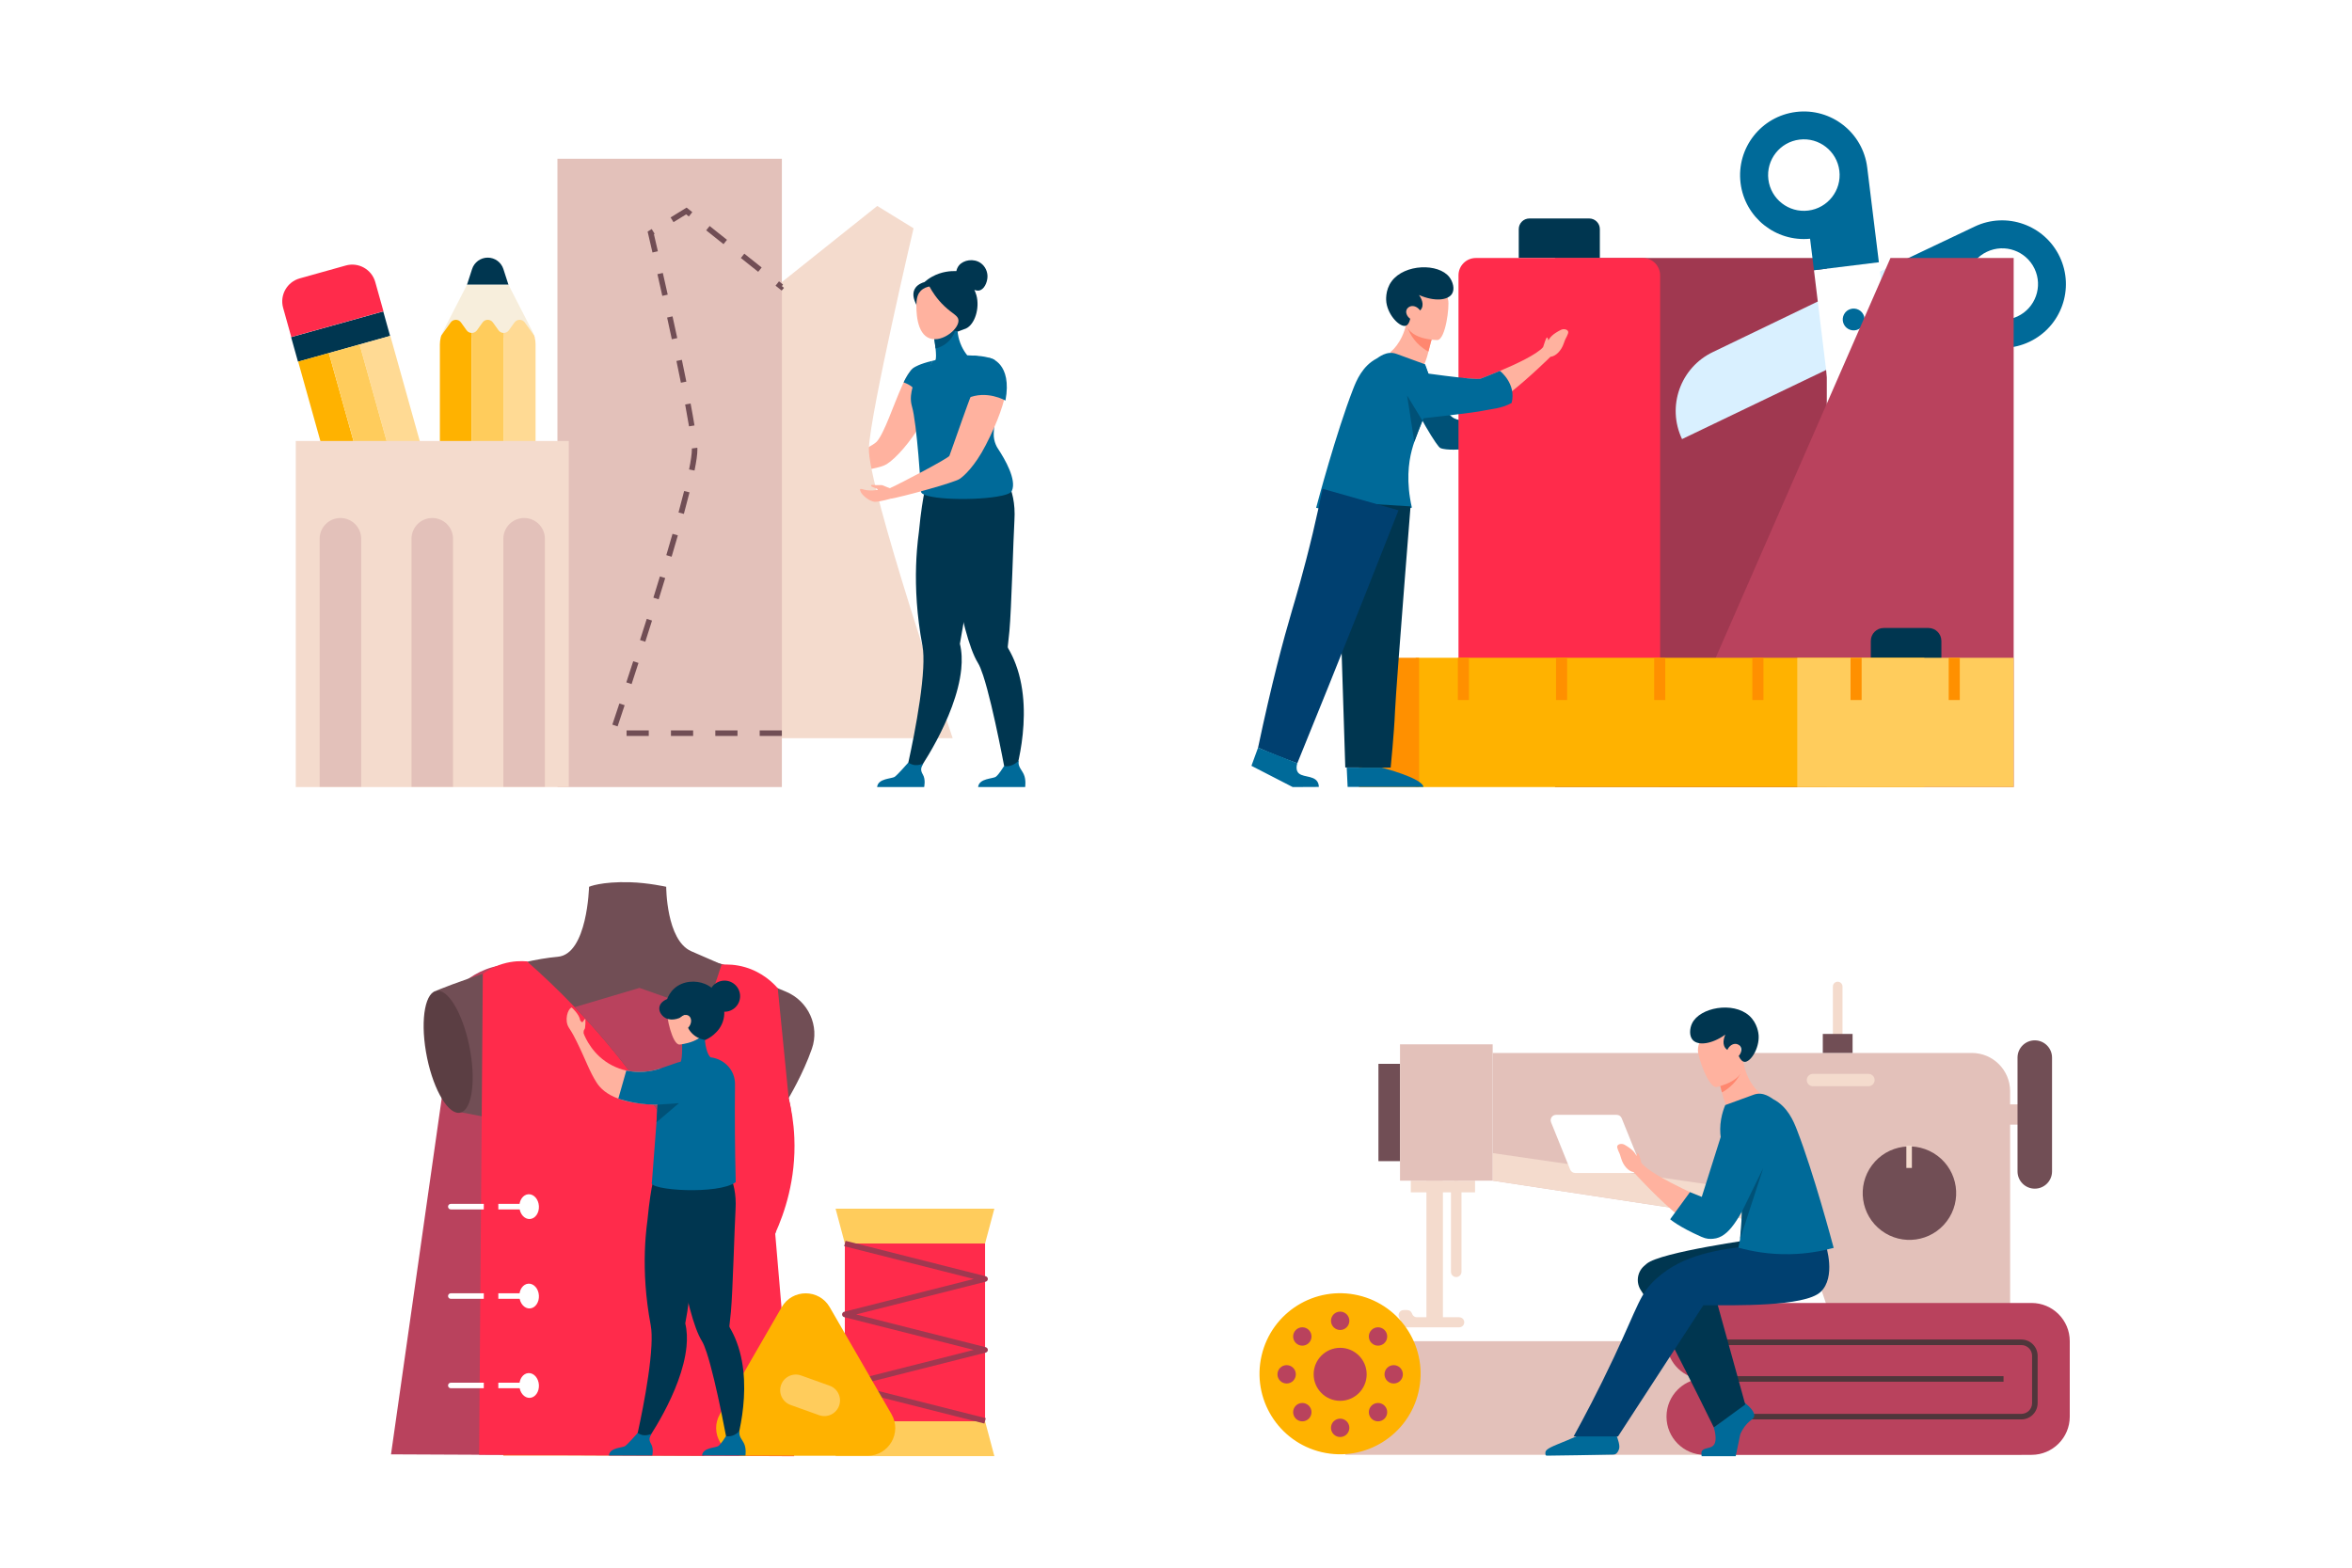 <?xml version="1.0" encoding="utf-8"?>
<!-- Generator: Adobe Illustrator 27.5.0, SVG Export Plug-In . SVG Version: 6.00 Build 0)  -->
<svg version="1.1" xmlns="http://www.w3.org/2000/svg" xmlns:xlink="http://www.w3.org/1999/xlink" x="0px" y="0px"
	 viewBox="0 0 750 500" style="enable-background:new 0 0 750 500;" xml:space="preserve">
<g id="BACKGROUND">
	<rect style="fill:#FFFFFF;" width="750" height="500"/>
</g>
<g id="OBJECTS">
	<g>
		<g>
			<path style="fill:#FFB29F;" d="M255.352,149.247c0,0,3.065-1.936,4.967-1.596c0.395-0.143,1.236-0.477,1.022-0.669
				c-0.277-0.249-1.009-0.98-0.936-1.2c0.073-0.221,0.809,0.368,1.875,0.551c1.066,0.184,1.36,0.404,1.617,0.809
				c0.257,0.404,1.185,0.578,1.185,0.578l-0.001,0c0.544-0.062,1-0.127,1.29-0.171c0.901-0.377,2.118-0.894,3.459-1.487
				c3.85-1.723,8.691-4.032,9.749-5.207c2.45-2.733,5.381-11.893,8.141-17.939c0.141-0.327,0.284-0.643,0.426-0.954
				c0.104-0.227,0.21-0.451,0.314-0.671c0.022-0.044,0.044-0.112,0.088-0.158c0.136-0.248,0.247-0.474,0.359-0.677
				c0-0.021,0.023-0.044,0.046-0.068c0.516-0.993,1.549-2.325,1.549-2.325c0.608-0.655,1.193-0.928,1.735-0.702
				c0,0,0.724,0.367,1.588,1.22c0.183,0.178,0.37,0.377,0.559,0.6c0.134,0.112,0.225,0.247,0.316,0.383
				c0.655,0.831,1.289,1.935,1.675,3.332c0.295,1.058,0.457,2.275,0.392,3.695c-0.086,2.322-1.228,5.232-2.866,8.167
				c-0.068,0.136-0.135,0.271-0.224,0.406c-3.144,5.53-7.978,11.064-10.925,12.874c-1.936,1.198-6.803,1.932-10.905,2.347
				c-1.735,0.19-3.341,0.316-4.536,0.401c-0.092,0.014-0.2,0.029-0.327,0.046c-1.031,0.19-3.154,0.605-5.175,1.257
				c-2.827,0.932-4.448-0.973-5.646-1.562C254.964,149.956,255.352,149.247,255.352,149.247z"/>
		</g>
		<g>
			<g>
				<path style="fill:#F4DBCD;" d="M248.704,235.442h55.084c0,0-27.311-80.718-26.72-92.584
					c0.591-11.883,14.246-70.049,14.246-70.049l-11.579-7.123l-30.856,24.627l-0.176-0.208"/>
			</g>
			<g>
				<rect x="177.754" y="50.634" style="fill:#E3C1BA;" width="71.566" height="200.391"/>
			</g>
			<g>
				<path style="fill:#714E55;" d="M249.32,234.722h-7.074v-1.769h7.074V234.722z M235.172,234.722h-7.074v-1.769h7.074V234.722z
					 M221.024,234.722h-7.074v-1.769h7.074V234.722z M206.876,234.722h-7.074v-1.769h7.074V234.722z M196.94,231.67l-1.679-0.56
					c0.532-1.591,1.302-3.896,2.245-6.742l1.679,0.556C198.242,227.774,197.472,230.08,196.94,231.67z M201.403,218.182
					l-1.682-0.549c0.691-2.11,1.427-4.369,2.195-6.742l1.682,0.546C202.829,213.809,202.094,216.072,201.403,218.182z
					 M205.772,204.682l-1.686-0.539c0.705-2.2,1.423-4.461,2.147-6.756l1.686,0.532
					C207.195,200.217,206.477,202.478,205.772,204.682z M210.038,191.147l-1.689-0.525c0.699-2.256,1.395-4.521,2.081-6.775
					l1.692,0.515C211.437,186.618,210.738,188.888,210.038,191.147z M214.166,177.563l-1.696-0.501
					c0.686-2.313,1.349-4.589,1.984-6.801l1.699,0.487C215.518,172.967,214.852,175.247,214.166,177.563z M218.069,163.909
					l-1.706-0.466c0.658-2.416,1.261-4.71,1.793-6.841l1.717,0.428C219.337,159.172,218.731,161.479,218.069,163.909z
					 M221.468,150.075l-1.734-0.352c0.584-2.877,0.881-5.003,0.881-6.321l-0.009-0.361l1.758-0.237
					c0.016,0.299,0.019,0.444,0.019,0.597C222.383,144.858,222.084,147.041,221.468,150.075z M219.712,135.977
					c-0.339-2.076-0.756-4.425-1.235-6.962l1.737-0.328c0.482,2.554,0.903,4.917,1.242,7.007L219.712,135.977z M217.124,122.067
					c-0.452-2.252-0.929-4.58-1.423-6.938l1.73-0.363c0.494,2.364,0.974,4.696,1.427,6.951L217.124,122.067z M214.23,108.202
					c-0.499-2.331-1.005-4.653-1.504-6.922l1.727-0.38c0.499,2.273,1.005,4.598,1.508,6.929L214.23,108.202z M211.194,94.362
					c-0.547-2.451-1.071-4.775-1.556-6.915l1.724-0.39c0.485,2.14,1.012,4.468,1.56,6.919L211.194,94.362z M249.267,92.678
					l-1.964-1.568l1.102-1.382l1.293,1.033l-0.383,0.482l0.68,0.577L249.267,92.678z M241.773,86.697l-5.528-4.413l1.102-1.382
					l5.528,4.413L241.773,86.697z M208.056,80.532c-0.865-3.758-1.402-6.05-1.402-6.052l-0.147-0.62l1.307-0.805l0.926,1.506
					l-0.219,0.137c0.214,0.92,0.658,2.826,1.259,5.437L208.056,80.532z M230.716,77.872l-5.53-4.413l1.102-1.382l5.53,4.413
					L230.716,77.872z M214.765,70.855l-0.926-1.506l5.1-3.138l1.82,1.454l-1.102,1.382l-0.85-0.677L214.765,70.855z"/>
			</g>
		</g>
		<g>
			<g>
				<g>
					<path style="fill:#FFFFFF;" d="M133.148,219.329l2.914,4.394c1.257,1.895,3.592,2.764,5.781,2.151
						c2.19-0.612,3.735-2.567,3.826-4.839l0.212-5.268L133.148,219.329z"/>
					<path style="fill:#FF5A19;" d="M140.422,226.954c-2.017,0-3.939-0.998-5.097-2.743l-3.587-5.406l15.076-4.217l-0.261,6.483
						c-0.105,2.663-1.903,4.936-4.471,5.654C141.531,226.88,140.973,226.954,140.422,226.954z M134.557,219.852l2.243,3.382
						c1.048,1.582,2.981,2.299,4.805,1.789c1.827-0.511,3.105-2.128,3.18-4.022l0.164-4.053L134.557,219.852z"/>
				</g>
				<g>
					
						<rect x="93.407" y="103.236" transform="matrix(0.963 -0.269 0.269 0.963 -24.89 33.239)" style="fill:#003650;" width="30.508" height="8.135"/>
				</g>
				<g>
					<path style="fill:#FFFFFF;" d="M149.414,197.291c0.006,0.217,0.005,0.435-0.006,0.65c-0.018,0.46-0.073,0.92-0.167,1.374
						c0,0.01-0.002,0.017-0.004,0.026l-3.356,16.425l-12.734,3.562l-11.391-12.3c-0.007-0.006-0.011-0.012-0.017-0.02
						c-0.315-0.339-0.601-0.703-0.857-1.089c-0.121-0.178-0.233-0.362-0.34-0.551L149.414,197.291z"/>
					<path style="fill:#FF5A19;" d="M132.866,220.324l-11.827-12.77c-0.326-0.357-0.629-0.744-0.895-1.148
						c-0.128-0.188-0.254-0.392-0.373-0.604l-0.554-0.981l31.044-8.684l0.036,1.128c0.007,0.238,0.005,0.48-0.007,0.72
						c-0.017,0.472-0.072,0.952-0.166,1.421l-0.021,0.109l-3.465,16.958L132.866,220.324z M122.455,206.483l10.974,11.848
						l11.694-3.271l3.247-15.896c0.048-0.237,0.086-0.466,0.112-0.694l-26.533,7.423c0.14,0.178,0.285,0.349,0.437,0.515
						L122.455,206.483z"/>
				</g>
				<g>
					<path style="fill:#FF2B4B;" d="M122.272,99.275l-29.385,8.22l-2.603-9.305c-1.135-4.057,1.234-8.266,5.291-9.401l14.692-4.11
						c4.057-1.135,8.266,1.234,9.401,5.291L122.272,99.275z"/>
				</g>
				<g>
					<path style="fill:#FFB200;" d="M104.874,112.592l25.208,90.107l0.393,1.411c-0.601,0.168-1.127,0.61-1.365,1.265l-1.04,2.872
						c-0.473,1.312-2.099,1.767-3.188,0.892l-3.999-3.22c-0.121-0.178-0.233-0.362-0.34-0.551c-0.359-0.631-0.643-1.31-0.84-2.015
						L95.079,115.33L104.874,112.592z"/>
				</g>
				<g>
					<path style="fill:#FFDA94;" d="M124.463,107.111l24.623,88.022c0.197,0.705,0.307,1.432,0.327,2.158
						c0.006,0.217,0.005,0.435-0.006,0.65l-1.747,4.826c-0.477,1.313-2.102,1.767-3.188,0.892l-2.379-1.915
						c-0.543-0.437-1.222-0.541-1.823-0.373l-0.393-1.411l-25.208-90.107L124.463,107.111z"/>
				</g>
				<g>
					<path style="fill:#FFCC5C;" d="M104.874,112.591l25.601,91.519c0.602-0.168,1.28-0.063,1.824,0.374l2.379,1.915
						c1.087,0.875,2.713,0.421,3.188-0.892l1.04-2.871c0.238-0.656,0.763-1.098,1.365-1.266l-25.601-91.519L104.874,112.591z"/>
				</g>
			</g>
			<g>
				<g>
					<path style="fill:#003650;" d="M162.137,90.815l-1.623-5.016c-0.7-2.163-2.714-3.629-4.988-3.629
						c-2.274,0-4.288,1.466-4.988,3.629l-1.623,5.016H162.137z"/>
				</g>
				<g>
					<path style="fill:#FFFFFF;" d="M170.794,209.363h-30.508v-8.135h30.508V209.363z"/>
					<path style="fill:#FF5A19;" d="M171.678,210.246h-32.277v-9.903h32.277V210.246z M141.17,208.478h28.74v-6.366h-28.74V208.478z
						"/>
				</g>
				<g>
					<path style="fill:#F7EEDC;" d="M140.536,107.656c0.052-0.211,0.113-0.42,0.181-0.624c0.141-0.439,0.318-0.866,0.531-1.278
						c0.003-0.01,0.006-0.016,0.011-0.024l7.657-14.914h13.223l7.657,14.914c0.005,0.008,0.008,0.014,0.011,0.024
						c0.212,0.412,0.39,0.839,0.532,1.28c0.068,0.204,0.127,0.412,0.179,0.622H140.536z"/>
				</g>
				<g>
					<path style="fill:#FFFFFF;" d="M140.27,209.36h30.513v9.662c0,4.213-3.415,7.628-7.628,7.628h-15.256
						c-4.213,0-7.628-3.415-7.628-7.628V209.36z"/>
					<path style="fill:#FF5A19;" d="M163.154,227.534h-15.255c-4.694,0-8.513-3.819-8.513-8.513v-10.545h32.281v10.545
						C171.666,223.715,167.848,227.534,163.154,227.534z M141.154,210.244v8.777c0,3.718,3.026,6.744,6.744,6.744h15.255
						c3.718,0,6.744-3.026,6.744-6.744v-8.777H141.154z"/>
				</g>
				<g>
					<path style="fill:#FFDA94;" d="M160.612,201.222l-0.002-93.566l0.002-1.465c0.624,0,1.25-0.284,1.655-0.851l1.775-2.485
						c0.809-1.136,2.498-1.136,3.31,0l2.984,4.178c0.068,0.204,0.127,0.412,0.179,0.622c0.176,0.705,0.266,1.435,0.266,2.167
						l0,91.401L160.612,201.222z"/>
				</g>
				<g>
					<path style="fill:#FFB200;" d="M140.27,201.224v-91.401c0-0.732,0.09-1.462,0.266-2.167c0.052-0.211,0.113-0.42,0.181-0.624
						l2.982-4.177c0.813-1.136,2.501-1.136,3.31,0l1.775,2.485c0.406,0.567,1.031,0.851,1.655,0.851l-0.002,1.465l0.002,93.566
						L140.27,201.224z"/>
				</g>
				<g>
					<path style="fill:#FFCC5C;" d="M160.612,201.223v-95.032c-0.625,0-1.25-0.284-1.655-0.852l-1.775-2.485
						c-0.811-1.136-2.499-1.136-3.311,0l-1.775,2.485c-0.406,0.568-1.03,0.852-1.655,0.852v95.032H160.612z"/>
				</g>
			</g>
			<g>
				<g>
					<rect x="94.317" y="140.644" style="fill:#F4DBCD;" width="87.051" height="110.381"/>
				</g>
				<g>
					<g>
						<path style="fill:#E3C1BA;" d="M115.176,250.947h-13.248v-79.11c0-3.658,2.966-6.624,6.624-6.624l0,0
							c3.658,0,6.624,2.966,6.624,6.624V250.947z"/>
					</g>
					<g>
						<path style="fill:#E3C1BA;" d="M144.466,250.947h-13.248v-79.11c0-3.658,2.966-6.624,6.624-6.624l0,0
							c3.658,0,6.624,2.966,6.624,6.624V250.947z"/>
					</g>
					<g>
						<path style="fill:#E3C1BA;" d="M173.757,250.947h-13.248v-79.11c0-3.658,2.966-6.624,6.624-6.624l0,0
							c3.658,0,6.624,2.966,6.624,6.624V250.947z"/>
					</g>
				</g>
			</g>
		</g>
		<g>
			<g>
				<g>
					<path style="fill:#003650;" d="M289.01,246.025l2.978,1.109c0,0,12.937-17.943,14.53-33.729
						c0.284-2.818,0.19-5.549-0.426-8.071c0,0,0.126-0.722,0.348-1.999c0.102-0.595,0.228-1.313,0.372-2.135
						c0.421-2.41,0.999-5.707,1.661-9.462c1.522-8.639,3.494-19.685,5.026-27.803l-0.802-0.258l-8.684-2.802l-1.794-5.7
						l-6.466-1.702c0,0-1.444,2.825-2.736,16.173c-0.238,1.751-0.454,3.682-0.617,5.775c-0.504,6.391-0.54,14.318,0.615,23.381
						c0.296,2.319,0.671,4.715,1.136,7.176c0.34,1.805,0.391,4.263,0.248,7.086C293.746,225.969,289.01,246.025,289.01,246.025z"/>
				</g>
				<g>
					<path style="fill:#003650;" d="M298.576,157.056l0.325-2.788c5.445,1.446,19.995-4.042,19.995-4.042s5.275,4.637,4.583,15.753
						c-0.338,5.425-0.956,28.479-1.6,35.302c-0.233,2.473-0.438,4.232-0.521,4.935c-0.002,0.003-0.002,0.005-0.002,0.007
						c-0.026,0.215,0.049,0.417,0.158,0.604c0.95,1.612,1.736,3.289,2.381,5.006c6.33,16.869-0.975,37.644-0.975,37.644
						l-1.896-0.764c0,0-4.157-23.119-7.535-33.332c-0.573-1.733-1.123-3.094-1.627-3.907c-1.469-2.37-2.832-6.243-4.069-10.85
						c-2.338-8.709-4.22-20.039-5.473-28.784C302.148,171.847,298.576,157.056,298.576,157.056z"/>
				</g>
				<g>
					<path style="fill:#006A99;" d="M311.898,251.026h15.001c0,0,0.36-2.286-0.424-4.021c-0.75-1.665-1.926-2.421-1.645-4.435
						c-0.953,0.982-2.507,2.081-4.675,1.789c-0.266,0.431-1.715,2.737-2.603,3.374C316.571,248.437,312.2,248.186,311.898,251.026z"
						/>
				</g>
				<g>
					<path style="fill:#006A99;" d="M279.688,251.026h15.001c0,0,0.561-2.393-0.424-4.021c-0.872-1.441-0.537-2.261,0.108-3.453
						c-0.68,0.278-1.559,0.531-2.527,0.476c-0.747-0.043-1.538-0.382-2.231-0.785c-0.646,0.736-3.41,3.869-4.274,4.49
						C284.362,248.437,279.99,248.186,279.688,251.026z"/>
				</g>
			</g>
			<g>
				<g>
					<path style="fill:#006A99;" d="M293.848,123.228c1.578,1.03,3.543,1.861,5.995,2.354c9.191,1.852,12.473-5.964,13.638-11.299
						c-1.266-0.678-2.441-0.802-3.121-0.863c-0.662-0.059-1.358-0.091-1.933-0.104c-0.592-0.742-1.235-1.694-1.786-2.87
						c-1.28-2.734-1.409-5.278-1.355-6.794c-2.524,1.019-5.048,2.037-7.572,3.056c0,0,0.394,2.278,0.617,4.436
						c0.172,1.689,0.238,3.305-0.072,3.71c-0.558,0.138-0.893,0.227-0.893,0.227s0,0.002-0.003,0.007
						C297.272,115.247,295.281,118.74,293.848,123.228z"/>
				</g>
				<g>
					<path style="fill:#005177;" d="M297.715,106.708c0,0,0.395,2.276,0.617,4.436c0.753-0.177,2.817-0.768,4.534-2.694
						c1.574-1.766,1.983-3.676,2.106-4.456C302.553,104.899,300.134,105.803,297.715,106.708z"/>
				</g>
				<g>
					<path style="fill:#006A99;" d="M288.145,121.963c0.104-0.227,0.21-0.451,0.314-0.671c0.022-0.044,0.044-0.112,0.088-0.158
						c0.136-0.248,0.247-0.474,0.359-0.677c0-0.021,0.023-0.044,0.046-0.068c0.516-0.993,1.549-2.325,1.549-2.325
						c0.364-0.392,0.722-0.739,1.067-0.907c-0.001,0-0.001-0.001-0.002-0.001c0,0,1.6-1.106,5.787-2.07
						c-0.094,0.212-2.658,6.093-2.235,7.481c0.447,1.412,12.892-1.153,13.692-2.023c0.635-0.706,1.247-4.87,1.459-6.469
						c0.071-0.4,0.094-0.659,0.094-0.659s4.494,0.047,6.846,1.411c0,0-1.294,2-2,4.282c-0.071,0.236-0.118,0.447-0.189,0.659
						c-0.094,0.47-0.188,0.941-0.235,1.412c-0.047,0.612,0.189,1.2,0.612,1.811c0.4,0.541,0.941,1.129,1.576,1.741
						c0.4,0.4,0.847,0.823,1.294,1.27c-0.118,0.988-0.306,2.165-0.494,3.529c-0.376,2.47-0.776,5.505-0.894,8.705
						c-0.047,1.247,0.188,2.47,0.682,3.623c0.188,0.447,0.423,0.894,0.706,1.294c2.188,3.317,5.952,9.834,4.423,13.316
						c-0.141,0.847-2.118,1.506-4.964,1.953c-8.493,1.365-24.891,0.847-24.02-1.906c0,0-1.294-21.574-2.917-26.961
						c-0.047-0.188-0.094-0.4-0.141-0.588c-0.417-1.91-0.106-3.758,0.343-5.427C290.165,122.759,288.928,122.237,288.145,121.963z"
						/>
				</g>
				<g>
					<g>
						<path style="fill:#FFB29F;" d="M283.961,159.073c3.367-0.493,20.602-5.207,22.087-6.356c1.194-0.773,4.81-3.963,8.295-10.771
							c0.484-0.939,0.942-1.882,1.396-2.798c1.638-3.413,3.007-6.799,3.91-9.747c0.558-1.756,0.969-3.367,1.144-4.706
							c0.069-0.473,0.135-0.919,0.147-1.343c0.02-0.243,0.036-0.482,0.047-0.713c-1.321-1.165-4.372-3.343-8.542-3.133
							c-0.088,0.148-0.174,0.298-0.261,0.451c-1.81,3.265-9.058,24.586-9.442,25.428c-0.354,0.778-15.233,8.628-18.972,10.31
							C282.216,156.405,283.961,159.073,283.961,159.073z"/>
					</g>
					<g>
						<path style="fill:#006A99;" d="M308.384,127.071c6.241-2.825,12.233,0.684,12.233,0.684
							c2.233-11.971-4.822-13.537-4.822-13.537C314.323,113.447,306.253,121.189,308.384,127.071z"/>
					</g>
				</g>
				<g>
					<path style="fill:#FFB29F;" d="M283.77,155.695c0,0-1.478-0.502-2.122-0.831c-0.644-0.33-1.984-0.012-2.963-0.186
						c-0.978-0.174-1.097,0.194-0.759,0.465c0.339,0.271,1.783,0.66,2.011,0.946c0.229,0.285-2.882,0.558-4.352,0.083
						c-1.47-0.474-1.589-0.229-1.061,0.834c0.529,1.064,2.99,3.117,4.637,3.04c1.648-0.077,4.799-0.973,4.799-0.973L283.77,155.695z
						"/>
				</g>
			</g>
			<g>
				<g>
					<path style="fill:#003650;" d="M304.963,86.461c0.101-0.492,0.318-1.175,0.831-1.801c1.47-1.792,4.707-2.317,6.925-0.764
						c1.469,1.029,2.227,2.785,2.169,4.427c-0.063,1.797-1.111,4.18-2.805,4.35c-0.448,0.045-0.941-0.056-1.382-0.199
						c0.168,0.336,0.442,0.932,0.656,1.709c1.131,4.116-0.523,9.315-3.339,10.598c0,0-0.167,0.076-2.567,0.959
						c-1.999-0.488-10.513-2.739-13.228-8.496c-0.551-1.169-1.491-3.162-0.589-4.971c0.786-1.578,2.535-2.138,3.147-2.304
						c0.663-0.58,1.48-1.188,2.469-1.734C300.296,86.554,303.276,86.401,304.963,86.461z"/>
				</g>
				<g>
					<path style="fill:#FFB29F;" d="M296.672,107.986c3.966,1.186,9.227-3.142,8.955-5.913c-0.145-1.478-1.802-1.878-4.49-4.435
						c-2.439-2.32-3.919-4.696-4.762-6.266c-0.65,0.116-1.885,0.439-2.846,1.47c-0.668,0.716-1.249,1.822-1.299,4.058
						C292.194,98.512,292.015,106.594,296.672,107.986z"/>
				</g>
			</g>
		</g>
	</g>
	<g>
		<g>
			<g>
				<g>
					<g>
						<rect x="269.405" y="396.604" style="fill:#FF2B4B;" width="44.712" height="56.701"/>
					</g>
					<g>
						<polygon style="fill:#FFCC5C;" points="314.118,396.604 269.405,396.604 266.446,385.499 317.076,385.499 						"/>
					</g>
					<g>
						<polygon style="fill:#FFCC5C;" points="314.118,453.305 269.405,453.305 266.446,464.41 317.076,464.41 						"/>
					</g>
				</g>
				<g>
					<g>
						<path style="fill:#A03850;" d="M313.899,454.027l-44.712-11.314c-0.392-0.098-0.667-0.453-0.667-0.857
							c0-0.404,0.275-0.758,0.667-0.857l41.325-10.457l-41.325-10.456c-0.392-0.098-0.667-0.452-0.667-0.857
							s0.275-0.758,0.667-0.857l41.325-10.457l-41.325-10.456l0.435-1.713l44.712,11.312c0.392,0.098,0.667,0.452,0.667,0.857
							c0,0.404-0.275,0.758-0.667,0.857l-41.325,10.457l41.325,10.456c0.392,0.098,0.667,0.453,0.667,0.857
							c0,0.404-0.275,0.758-0.667,0.857l-41.325,10.457l41.325,10.457L313.899,454.027z"/>
					</g>
				</g>
			</g>
			<g>
				<g>
					<g>
						<path style="fill:#B9425D;" d="M224.519,464.309c-33.278-0.152-66.556-0.304-99.834-0.456
							c7.056-49.557,14.111-99.114,21.167-148.671c1.653-1.673,5.446-5.089,11.131-6.7c3.13-0.887,5.809-0.937,7.652-0.809
							c1.488,7.306,3.453,15.211,6.064,23.536c2.716,8.659,5.721,16.467,8.76,23.406c5.573-7.169,12.129-14.899,19.781-22.851
							c9.61-9.987,19.001-18.303,27.531-25.131c2.405,0.57,4.898,1.226,7.465,1.982c2.153,0.634,4.214,1.297,6.181,1.976
							c-1.429,6.884-3.393,17.322-4.962,30.059c-0.555,4.504-1.647,14.065-2.641,36.383c-2.391,53.711-4.317,69.402-5.889,76.916
							C225.998,458.38,225.113,461.985,224.519,464.309z"/>
					</g>
					<g>
						<g>
							<g>
								<g>
									
										<rect x="161.37" y="456.655" transform="matrix(-1 -1.224647e-16 1.224647e-16 -1 403.433 920)" style="fill:#FFFFFF;" width="80.693" height="6.69"/>
									<path style="fill:#FF5A19;" d="M242.948,464.229h-82.462v-8.459h82.462V464.229z M162.254,462.461h78.925v-4.922h-78.925
										V462.461z"/>
								</g>
								<g>
									
										<rect x="197.326" y="302.377" transform="matrix(-1 -1.224647e-16 1.224647e-16 -1 403.433 759.032)" style="fill:#FFFFFF;" width="8.78" height="154.278"/>
									<path style="fill:#FF5A19;" d="M206.99,457.539h-10.549V301.493h10.549V457.539z M198.21,455.77h7.012V303.262h-7.012
										V455.77z"/>
								</g>
							</g>
							<g>
								<path style="fill:#714E55;" d="M252.412,355.607c1.306,10.868-1.418,18.965-2.755,25.984
									c-1.856,9.746-4.311,20.283-6.35,30.062h-83.296c-1.581-18.437-3.162-36.874-4.743-55.311
									c-2.72-0.524-5.44-1.048-8.16-1.572c-2.651-12.918-5.303-25.837-7.955-38.755l-0.017-0.058c0,0,7.749-3.229,17.436-6.184
									c0.05-0.008,0.1-0.033,0.142-0.042c3.329-1.015,6.875-1.989,10.412-2.796c3.671-0.832,7.349-1.482,10.736-1.781
									c9.471-0.824,9.971-22.322,9.971-22.322s3.853-1.723,13.117-1.448c5.768,0.167,11.485,1.448,11.485,1.448
									s0,17.004,7.957,20.541c4.095,1.823,11.877,5.152,19.509,8.381c0.25,0.108,0.508,0.216,0.766,0.325l2.513,1.065
									c1.099,0.466,2.197,0.932,3.263,1.373c0.524,0.225,1.049,0.449,1.565,0.666l2.522,1.065l0.17,0.072
									c7.056,2.978,10.711,10.916,8.199,18.151c-2.8,8.064-7.412,15.727-7.412,15.727
									C251.768,351.459,252.137,353.327,252.412,355.607z"/>
							</g>
							<g>
								<path style="fill:#5B3E43;" d="M149.993,335.456c1.83,10.759,0.141,19.48-3.771,19.48c-3.912,0-8.567-8.722-10.396-19.48
									c-1.829-10.759-0.141-19.48,3.771-19.48C143.509,315.976,148.163,324.698,149.993,335.456z"/>
							</g>
						</g>
					</g>
					<g>
						<path style="fill:#FF2B4B;" d="M247.194,393.408c2.016,23.681,4.032,47.361,6.048,71.041
							c-33.496-0.159-66.973-0.336-100.469-0.495c0.389-51.128,0.796-102.238,1.185-153.366c1.327-0.978,3.456-2.305,6.342-3.17
							c3.236-0.97,6.03-0.942,7.753-0.791c4.846,4.262,9.975,9.125,15.209,14.59c3.148,3.289,6.314,6.809,9.497,10.54
							c6.756,7.958,12.45,15.687,17.225,22.849c3.82-6.932,7.693-14.732,11.389-23.397c1.256-2.971,2.423-5.871,3.52-8.719
							c1.981-5.164,3.696-10.116,5.182-14.82c1.857-0.124,4.527-0.071,7.551,0.813c5.5,1.609,8.913,5.023,10.381,6.703
							c1.167,11.672,2.317,23.344,3.484,35.016c0.884,3.626,1.609,7.888,1.804,12.663
							C253.861,376.2,250.129,386.935,247.194,393.408z"/>
					</g>
				</g>
			</g>
			<g>
				<path style="fill:#B9425D;" d="M224.893,322.491c-1.097,2.847-2.264,5.748-3.52,8.719c-3.696,8.666-7.569,16.465-11.389,23.397
					c-4.775-7.162-10.469-14.891-17.225-22.849c-3.183-3.732-6.349-7.251-9.497-10.54l20.639-6.137L224.893,322.491z"/>
			</g>
			<g>
				<g>
					<g>
						<g>
							<path style="fill:#FFFFFF;" d="M168.734,385.731h-24.982c-0.489,0-0.884-0.395-0.884-0.884c0-0.489,0.395-0.884,0.884-0.884
								h24.982c0.489,0,0.884,0.396,0.884,0.884C169.618,385.335,169.223,385.731,168.734,385.731z"/>
						</g>
					</g>
					<g>
						<path style="fill:#FFFFFF;" d="M168.965,388.797c-1.719,0.1-3.215-1.587-3.343-3.769c-0.127-2.182,1.163-4.032,2.882-4.132
							c1.719-0.1,3.215,1.587,3.343,3.769C171.974,386.847,170.683,388.697,168.965,388.797z"/>
					</g>
				</g>
				<g>
					<path style="fill:#FF2B4B;" d="M158.908,386.482h-4.649c0.008-1.09,0.017-2.18,0.025-3.27c1.541,0,3.082,0,4.624,0V386.482z"/>
				</g>
			</g>
			<g>
				<g>
					<g>
						<g>
							<path style="fill:#FFFFFF;" d="M168.734,414.25h-24.982c-0.489,0-0.884-0.396-0.884-0.884s0.395-0.884,0.884-0.884h24.982
								c0.489,0,0.884,0.395,0.884,0.884S169.223,414.25,168.734,414.25z"/>
						</g>
					</g>
					<g>
						<path style="fill:#FFFFFF;" d="M168.965,417.316c-1.719,0.1-3.215-1.587-3.343-3.769c-0.127-2.182,1.163-4.032,2.882-4.132
							c1.719-0.1,3.215,1.587,3.343,3.769C171.974,415.366,170.683,417.216,168.965,417.316z"/>
					</g>
				</g>
				<g>
					<path style="fill:#FF2B4B;" d="M158.908,415.001h-4.649c0.008-1.09,0.017-2.18,0.025-3.27c1.541,0,3.082,0,4.624,0V415.001z"/>
				</g>
			</g>
			<g>
				<g>
					<g>
						<g>
							<path style="fill:#FFFFFF;" d="M168.734,442.77h-24.982c-0.489,0-0.884-0.395-0.884-0.884c0-0.489,0.395-0.884,0.884-0.884
								h24.982c0.489,0,0.884,0.396,0.884,0.884C169.618,442.375,169.223,442.77,168.734,442.77z"/>
						</g>
					</g>
					<g>
						<path style="fill:#FFFFFF;" d="M168.965,445.836c-1.719,0.1-3.215-1.587-3.343-3.769c-0.127-2.182,1.163-4.032,2.882-4.132
							c1.719-0.1,3.215,1.587,3.343,3.769C171.974,443.886,170.683,445.736,168.965,445.836z"/>
					</g>
				</g>
				<g>
					<path style="fill:#FF2B4B;" d="M158.908,443.52h-4.649c0.008-1.09,0.017-2.18,0.025-3.27c1.541,0,3.082,0,4.624,0V443.52z"/>
				</g>
			</g>
			<g>
				<path style="fill:#FFB200;" d="M249.262,416.916l-19.704,34.129c-3.404,5.895,0.851,13.264,7.658,13.264h39.409
					c6.807,0,11.061-7.369,7.658-13.264l-19.704-34.129C261.175,411.021,252.666,411.021,249.262,416.916z"/>
			</g>
			<g>
				<path style="fill:#FFCC5C;" d="M261.184,451.356l-9.097-3.265c-2.594-0.931-3.942-3.789-3.011-6.383l0,0
					c0.931-2.594,3.789-3.942,6.383-3.011l9.097,3.265c2.594,0.931,3.942,3.789,3.011,6.383l0,0
					C266.636,450.939,263.778,452.287,261.184,451.356z"/>
			</g>
		</g>
		<g>
			<g>
				<g>
					<path style="fill:#003650;" d="M211.584,377.565l0.299-2.57c5.021,1.334,18.438-3.727,18.438-3.727s4.865,4.276,4.226,14.527
						c-0.311,5.003-0.881,26.262-1.476,32.553c-0.215,2.28-0.403,3.903-0.48,4.551c-0.002,0.003-0.002,0.005-0.002,0.006
						c-0.024,0.198,0.045,0.385,0.146,0.557c0.876,1.486,1.601,3.033,2.195,4.616c5.838,15.556-0.899,34.713-0.899,34.713
						l-1.748-0.705c0,0-3.834-21.319-6.949-30.737c-0.529-1.598-1.036-2.853-1.5-3.603c-1.354-2.186-2.611-5.757-3.752-10.005
						c-2.156-8.031-3.892-18.479-5.047-26.543C214.878,391.204,211.584,377.565,211.584,377.565z"/>
				</g>
				<g>
					<path style="fill:#003650;" d="M208.98,374.262c0,0-1.332,2.605-2.523,14.914c-0.22,1.615-0.419,3.395-0.569,5.326
						c-0.464,5.893-0.498,13.203,0.567,21.561c0.273,2.139,0.619,4.348,1.047,6.617c0.314,1.664,0.361,3.931,0.229,6.534
						c-0.601,11.9-4.969,30.394-4.969,30.394l2.746,1.023c0,0,11.93-16.546,13.398-31.103c0.262-2.599,0.175-5.117-0.392-7.442
						c0,0,0.117-0.666,0.321-1.843c0.213-1.232,0.331-1.898,0.343-1.969c0.191-1.094,0.904-6.475,2.666-20.555
						c0.988-1.807,2.131-4.358,2.837-7.564c0.527-2.395,0.672-4.531,0.664-6.245"/>
				</g>
				<g>
					<path style="fill:#006A99;" d="M223.869,464.219h13.833c0,0,0.332-2.108-0.391-3.708c-0.692-1.535-1.776-2.233-1.517-4.09
						c-0.879,0.905-2.311,1.919-4.311,1.649c-0.245,0.397-1.582,2.523-2.4,3.112C228.178,461.832,224.147,461.6,223.869,464.219z"/>
				</g>
				<g>
					<path style="fill:#006A99;" d="M194.167,464.219H208c0,0,0.517-2.207-0.391-3.708c-0.804-1.329-0.495-2.085,0.1-3.184
						c-0.627,0.257-1.437,0.49-2.33,0.439c-0.689-0.039-1.418-0.352-2.057-0.724c-0.596,0.679-3.145,3.568-3.941,4.141
						C198.477,461.832,194.445,461.6,194.167,464.219z"/>
				</g>
			</g>
			<g>
				<g>
					<path style="fill:#006A99;" d="M234.609,377.014c-5.329,4.143-28.333,2.644-26.729,0.054
						c0.925-12.106,1.85-24.213,2.775-36.319c1.838-0.633,3.676-1.266,5.514-1.9c0,0,0.31-0.071,0.839-0.195
						c0.728-0.671,0.489-7.378,0.471-7.516l6.835-1.998l0.405-0.124c-0.149,4.598,0.979,7.516,1.846,8.206
						c0.021,0.003,0.042,0.005,0.063,0.008c4.419,0.548,7.797,4.137,7.749,8.589c-0.055,5.03-0.066,10.126-0.03,15.285
						C234.384,366.492,234.473,371.795,234.609,377.014z"/>
				</g>
				<g>
					<path style="fill:#FFB29F;" d="M210.662,340.741c-0.354,3.873-0.69,7.728-1.026,11.584c-5.5-0.106-9.533-0.849-12.468-1.928
						c-3.696-1.362-5.712-3.237-6.897-5.076c-2.334-3.625-3.502-7.322-6.455-13.282c-0.424-0.867-1.326-2.653-2.423-4.28
						c-1.486-2.317-0.389-5.978,0.902-6.437c0,0,2.494,2.228,2.671,3.997c0.902,1.609,0.99-0.035,1.68-0.389
						c0.035,0.053,0.141,3.254-0.336,3.431c-0.283,0.336-0.212,1.203-0.212,1.203c0.265,0.725,0.99,2.458,2.423,4.439
						c1.415,1.98,3.537,4.174,6.632,5.783c1.539,0.796,3.095,1.326,4.563,1.662h0.018
						C205.198,342.634,209.743,341.078,210.662,340.741z"/>
				</g>
				<g>
					<path style="fill:#006A99;" d="M210.662,340.741c0.398,0.463,2.121,2.569,1.992,5.694c-0.144,3.471-2.465,5.54-2.863,5.883
						c-2.079,0.031-4.574-0.098-7.351-0.592c-1.98-0.352-3.745-0.827-5.272-1.328l2.546-8.949h0.018
						C205.198,342.634,209.743,341.078,210.662,340.741z"/>
				</g>
				<g>
					<polygon style="fill:#005177;" points="209.637,352.325 216.489,351.846 209.345,357.939 					"/>
				</g>
			</g>
			<g>
				<g>
					<path style="fill:#FFB29F;" d="M216.678,333.148c0,0,8.91-0.744,8.362-6.286c-0.549-5.542,0.232-9.37-5.481-9.129
						c-5.712,0.241-6.607,2.465-6.873,4.359C212.419,323.986,214.346,333.199,216.678,333.148z"/>
				</g>
				<g>
					<path style="fill:#003650;" d="M212.73,318.66c-0.089,0.03-2.181,0.779-2.469,2.574c-0.283,1.763,1.257,2.988,1.471,3.152
						c1.614,1.237,4.309,1.011,6.657-0.656c0.002,0.528,0.08,4.286,3.061,6.539c1.298,0.981,2.649,1.301,3.467,1.418
						c0.566-0.248,4.674-2.131,5.778-6.514c1.169-4.637-1.646-9.593-5.883-11.346c-2.976-1.231-6.966-1.019-9.695,1.345
						C213.747,316.36,213.067,317.766,212.73,318.66z"/>
				</g>
				<g>
					<path style="fill:#003650;" d="M236.001,317.722c0,2.74-2.221,4.962-4.962,4.962c-2.74,0-4.962-2.221-4.962-4.962
						c0-2.74,2.221-4.962,4.962-4.962C233.78,312.761,236.001,314.982,236.001,317.722z"/>
				</g>
				<g>
					<path style="fill:#FFB29F;" d="M219.52,323.912c0.942,0.544,1.139,1.967,0.44,3.179c-0.7,1.211-2.03,1.753-2.973,1.209
						c-0.942-0.544-1.139-1.967-0.439-3.179C217.247,323.909,218.578,323.368,219.52,323.912z"/>
				</g>
			</g>
		</g>
	</g>
	<g>
		<g>
			<path style="fill:#005177;" d="M448.997,122.255c0,0,0.633,3.156,1.911,6.968c2.408,4.661,5.107,9.313,6.831,11.814
				c0.726,1.058,1.28,1.731,1.565,1.859c1.861,0.837,7.014,0.419,7.014,0.419c0.334-0.48,0.614-0.974,0.846-1.475
				c1.767-3.808,0.746-7.889,0.712-8.02c-1.483,0.338-2.582,0.175-3.331-0.053c-2.301-0.7-3.819-2.786-7.81-11.783
				c-1.062-2.394-1.915-4.411-2.517-5.861C452.479,118.167,450.738,120.211,448.997,122.255z"/>
		</g>
		<g>
			<g>
				<rect x="495.871" y="82.286" style="fill:#A03850;" width="86.654" height="168.74"/>
			</g>
			<g>
				<g>
					<path style="fill:#D9F0FF;" d="M599.484,86.603l4.17-1.983l8.912,18.843l-76.2,36.584c-4.947-10.398-0.526-22.837,9.873-27.781
						L599.484,86.603z"/>
				</g>
				<g>
					<path style="fill:#FFFFFF;" d="M599.132,83.648l-20.696,2.534l10.052,82.506c11.429-1.399,19.559-11.8,18.157-23.229
						L599.132,83.648z"/>
				</g>
				<g>
					<g>
						<path style="fill:#006A99;" d="M555.025,58.368c1.347,10.984,11.215,18.845,22.168,17.775l1.242,10.039l20.696-2.534
							l-3.314-26.926l-0.405-3.299c-1.368-11.152-11.518-19.085-22.671-17.72C561.589,37.069,553.657,47.216,555.025,58.368
							L555.025,58.368z M573.824,44.523c6.251-0.765,11.94,3.681,12.707,9.932c0.767,6.25-3.679,11.938-9.931,12.703
							c-6.251,0.765-11.94-3.681-12.707-9.932C563.126,50.976,567.573,45.288,573.824,44.523L573.824,44.523z"/>
					</g>
				</g>
				<g>
					<g>
						<path style="fill:#006A99;" d="M611.135,104.15l9.14-4.334c4.969,9.82,16.896,13.935,26.89,9.183
							c10.147-4.824,14.459-16.96,9.632-27.106c-4.827-10.146-16.966-14.461-27.113-9.637l-3.001,1.427l-24.505,11.639
							L611.135,104.15z M633.576,80.306c5.687-2.704,12.491-0.286,15.197,5.402c2.706,5.687,0.288,12.489-5.399,15.193
							c-5.687,2.704-12.491,0.286-15.197-5.402C625.471,89.812,627.888,83.01,633.576,80.306L633.576,80.306z"/>
					</g>
				</g>
				<g>
					<path style="fill:#006A99;" d="M589.412,104.945c-1.684-0.925-2.299-3.041-1.374-4.725c0.925-1.684,3.041-2.299,4.725-1.374
						c1.684,0.925,2.299,3.041,1.374,4.725C593.211,105.255,591.096,105.87,589.412,104.945z"/>
				</g>
			</g>
			<g>
				<polygon style="fill:#B9425D;" points="642.115,251.026 529.07,251.026 602.829,82.286 642.115,82.286 				"/>
			</g>
			<g>
				<g>
					<path style="fill:#003650;" d="M510.157,82.286h-25.86v-9.208c0-1.877,1.522-3.399,3.4-3.399h19.061
						c1.878,0,3.399,1.522,3.399,3.399V82.286z"/>
				</g>
				<g>
					<path style="fill:#FF2B4B;" d="M523.845,244.669h-53.236c-3.053,0-5.528-2.475-5.528-5.528V87.814
						c0-3.053,2.475-5.528,5.528-5.528h53.236c3.053,0,5.528,2.475,5.528,5.528v151.326
						C529.373,242.194,526.898,244.669,523.845,244.669z"/>
				</g>
			</g>
			<g>
				<g>
					<g>
						<path style="fill:#003650;" d="M596.557,212.536h22.507v-8.111c0-2.285-1.852-4.137-4.136-4.137h-14.234
							c-2.284,0-4.136,1.852-4.136,4.137V212.536z"/>
					</g>
					<g>
						<rect x="451.424" y="209.792" style="fill:#FFB200;" width="162.198" height="41.234"/>
					</g>
					<g>
						<rect x="573.11" y="209.792" style="fill:#FFCC5C;" width="69.005" height="41.234"/>
					</g>
				</g>
				<g>
					<rect x="433.347" y="209.792" style="fill:#FF9000;" width="19.167" height="41.234"/>
				</g>
				<g>
					<g>
						<g>
							<rect x="558.79" y="209.791" style="fill:#FF9000;" width="3.537" height="13.475"/>
						</g>
					</g>
					<g>
						<g>
							<rect x="527.486" y="209.791" style="fill:#FF9000;" width="3.537" height="13.475"/>
						</g>
					</g>
					<g>
						<g>
							<rect x="496.181" y="209.791" style="fill:#FF9000;" width="3.537" height="13.475"/>
						</g>
					</g>
					<g>
						<g>
							<rect x="464.874" y="209.791" style="fill:#FF9000;" width="3.537" height="13.475"/>
						</g>
					</g>
				</g>
				<g>
					<g>
						<g>
							<rect x="621.4" y="209.791" style="fill:#FF9000;" width="3.537" height="13.475"/>
						</g>
					</g>
					<g>
						<g>
							<rect x="590.095" y="209.791" style="fill:#FF9000;" width="3.537" height="13.475"/>
						</g>
					</g>
				</g>
			</g>
		</g>
		<g>
			<g>
				<g>
					<path style="fill:#FFB29F;" d="M443.329,112.306c0,0,3.751,6.796,10.004,5.901c0,0,1.431-3.098,1.962-5.292
						c0.065-0.27,0.13-0.531,0.193-0.78c0.609-2.468,1.017-3.838,1.017-3.838s-0.002-0.001-0.005-0.003
						c-0.235-0.17-7.92-5.646-7.981-5.355C447.1,109.669,443.329,112.306,443.329,112.306z"/>
				</g>
				<g>
					<path style="fill:#FF876F;" d="M448.999,104.737c0.465,1.711,2.583,5.341,6.489,7.399c0.609-2.468,1.017-3.838,1.017-3.838
						s-0.002-0.001-0.005-0.003C456.279,108.177,448.86,104.232,448.999,104.737z"/>
				</g>
				<g>
					<path style="fill:#FFB29F;" d="M458.345,108.457c0,0-10.085,0.013-9.996-6.267c0.088-6.28-1.154-10.508,5.289-10.782
						c6.442-0.274,7.659,2.14,8.14,4.244C462.258,97.754,460.971,108.291,458.345,108.457z"/>
				</g>
				<g>
					<path style="fill:#003650;" d="M448.296,103.894c-1.847,0.59-5.618-3.178-6.217-7.424c-0.056-0.396-0.489-3.84,1.694-6.775
						c4.135-5.56,14.942-5.808,18.401-1.309c1.092,1.421,1.802,3.77,0.847,5.313c-1.295,2.091-5.569,2.57-10.548,0.385
						c0.15,0.195,1.759,2.35,0.91,4.175c-0.109,0.234-0.275,0.499-0.536,0.763c-0.808-1.124-2.051-1.639-3.069-1.319
						c-0.121,0.038-0.909,0.299-1.232,1.059c-0.382,0.898,0.043,2.128,1.147,2.911C449.348,103.162,448.817,103.728,448.296,103.894
						z"/>
				</g>
			</g>
			<g>
				<g>
					<path style="fill:#006A99;" d="M419.688,161.962c3.614,0.988,8.429,1.926,14.139,2.025c6.767,0.118,12.393-0.985,16.383-2.093
						c-1.849-8.182-1.077-14.267-0.013-18.334c2.17-8.298,7.087-14.064,5.555-22.846c-0.346-1.98-0.919-3.543-1.328-4.516
						c-3.044-1.112-6.089-2.224-9.133-3.335c-3.126-1.142-5.716,1.18-6.309,1.49c-4.544,2.378-6.457,7.036-7.509,9.747
						C426.077,137.99,420.133,160.281,419.688,161.962z"/>
				</g>
				<g>
					<path style="fill:#FFB29F;" d="M469.571,131.226c1.982-0.348,3.506-0.684,4.257-0.979c2.068-0.816,4.857-2.733,7.714-4.985
						c6.266-4.934,12.856-11.462,12.856-11.462c1.713-0.175,3.439-1.937,4.218-4.191c0.777-2.253,0.776-1.575,1.362-3.163
						c0.294-0.793-0.134-1.168-0.636-1.345c-0.54-0.191-1.142-0.129-1.652,0.132c-2.555,1.301-3.319,2.259-3.975,3.325
						c-0.048-0.44-0.188-0.789-0.376-0.913c-0.26-0.171-0.976,2.067-1.28,3.069c-1.962,2.306-8.631,5.426-13.755,7.586
						c-3.085,1.303-5.609,2.258-6.205,2.479c-0.485,0.18-2.65,0.039-5.429-0.243C468.075,123.864,469.349,127.743,469.571,131.226z"
						/>
				</g>
				<g>
					<path style="fill:#006A99;" d="M448.225,134.044c7.566-0.842,21.675-2.368,25.045-3.118c2.17-0.482,5.448-0.581,8.754-2.406
						c1.57-6.179-3.721-10.221-3.721-10.221c-3.085,1.303-5.609,2.258-6.205,2.479c-1.589,0.592-21.326-2.273-21.326-2.273
						s-7.85-1.463-10.465,2.24c-2.271,3.22-1.629,6.446-0.306,8.967C441.579,132.713,444.855,134.418,448.225,134.044z"/>
				</g>
				<g>
					<polygon style="fill:#005177;" points="453.53,134.095 448.699,126.157 450.989,140.938 					"/>
				</g>
			</g>
			<g>
				<g>
					<path style="fill:#003650;" d="M449.791,161.508c0,0-0.841,10.499-1.831,23.118c-1.344,17.143-2.961,38.201-3.121,42.19
						c-0.276,6.927-1.386,18.008-1.386,18.008c-4.824-0.018-9.648-0.035-14.472-0.053c-0.901-28.239-1.802-56.478-2.702-84.717
						L449.791,161.508z"/>
				</g>
				<g>
					<path style="fill:#004070;" d="M445.948,162.754c-7.34,18.704-14.809,37.489-22.407,56.352
						c-3.278,8.137-6.563,16.247-9.855,24.329c-2.064-0.728-4.189-1.522-6.367-2.388c-2.135-0.849-4.186-1.714-6.151-2.585
						c4.344-20.543,8.087-34.502,10.81-43.712c0.977-3.306,3.697-12.337,6.656-24.771c1.41-5.923,2.446-10.823,3.109-14.081
						L445.948,162.754z"/>
				</g>
				<g>
					<path style="fill:#006A99;" d="M440.586,244.823c0,0,12.876,3.287,13.323,6.156h-24.18l-0.295-6.156H440.586z"/>
				</g>
				<g>
					<path style="fill:#006A99;" d="M413.686,243.436c-0.225,0.7-0.414,1.703,0.02,2.611c1,2.089,5.058,1.044,6.416,3.31
						c0.368,0.613,0.42,1.251,0.42,1.628c-2.775,0.014-5.55,0.027-8.325,0.041c-4.387-2.258-8.775-4.515-13.162-6.773
						c0.704-1.93,1.408-3.86,2.112-5.79C405.341,240.121,409.514,241.778,413.686,243.436z"/>
				</g>
			</g>
		</g>
	</g>
	<g>
		<g>
			<g>
				<path style="fill:#E3C1BA;" d="M640.986,348.05v80.061h-53.745c-0.495-0.495-0.778-0.778-1.274-1.291
					c-3.944-11.778-7.87-23.574-11.814-35.353c-32.717-4.97-65.453-9.939-98.17-14.908V335.83h152.782
					C635.521,335.83,640.986,341.312,640.986,348.05z"/>
			</g>
			<g>
				<g>
					<g>
						<path style="fill:#E3C1BA;" d="M644.566,464.006h-215.54v-30.727c0-3.053,2.475-5.528,5.528-5.528h204.485
							c3.053,0,5.528,2.475,5.528,5.528V464.006z"/>
					</g>
				</g>
				<g>
					<path style="fill:#F4DBCD;" d="M585.999,333.492L585.999,333.492c-0.847,0-1.534-0.687-1.534-1.534v-17.315
						c0-0.847,0.687-1.534,1.534-1.534l0,0c0.847,0,1.534,0.687,1.534,1.534v17.315
						C587.533,332.805,586.846,333.492,585.999,333.492z"/>
				</g>
				<g>
					<rect x="581.25" y="329.766" style="fill:#714E55;" width="9.498" height="6.064"/>
				</g>
				<g>
					<g>
						<rect x="454.857" y="376.561" style="fill:#F4DBCD;" width="5.26" height="44.698"/>
					</g>
					<g>
						<path style="fill:#F4DBCD;" d="M464.355,407.306L464.355,407.306c-0.928,0-1.68-0.752-1.68-1.68v-27.383
							c0-0.928,0.752-1.68,1.68-1.68l0,0c0.928,0,1.68,0.752,1.68,1.68v27.383C466.035,406.553,465.283,407.306,464.355,407.306z"/>
					</g>
					<g>
						<path style="fill:#F4DBCD;" d="M466.916,421.734L466.916,421.734c0,0.886-0.719,1.605-1.605,1.605h-17.248v-0.037h-0.578
							l-1.37-3.243c-0.447-1.058,0.33-2.23,1.478-2.23h1.127c0.645,0,1.227,0.386,1.478,0.98l0.143,0.339
							c0.251,0.594,0.833,0.98,1.479,0.98h13.491C466.197,420.129,466.916,420.848,466.916,421.734z"/>
					</g>
					<g>
						<rect x="449.874" y="376.561" style="fill:#F4DBCD;" width="20.487" height="3.726"/>
					</g>
				</g>
				<g>
					<path style="fill:#F4DBCD;" d="M595.803,346.447h-17.694c-1.089,0-1.973-0.883-1.973-1.973l0,0c0-1.09,0.883-1.973,1.973-1.973
						h17.694c1.089,0,1.973,0.883,1.973,1.973l0,0C597.776,345.564,596.893,346.447,595.803,346.447z"/>
				</g>
				<g>
					<g>
						
							<ellipse transform="matrix(0.6 -0.8 0.8 0.6 -60.618 639.399)" style="fill:#714E55;" cx="608.776" cy="380.288" rx="14.904" ry="14.904"/>
					</g>
					<g>
						<rect x="607.891" y="365.383" style="fill:#F4DBCD;" width="1.768" height="7.124"/>
					</g>
				</g>
			</g>
			<g>
				<rect x="439.551" y="339.301" style="fill:#714E55;" width="6.882" height="31.036"/>
			</g>
			<g>
				<rect x="446.433" y="333.077" style="fill:#E3C1BA;" width="29.547" height="43.484"/>
			</g>
			<g>
				<path style="fill:#F4DBCD;" d="M574.154,391.467c-32.717-4.97-65.453-9.939-98.17-14.908v-8.79l97.71,14.201L574.154,391.467z"
					/>
			</g>
			<g>
				<g>
					<rect x="639.912" y="352.232" style="fill:#E3C1BA;" width="8.934" height="6.461"/>
				</g>
				<g>
					<path style="fill:#714E55;" d="M648.846,379.112L648.846,379.112c-3.039,0-5.503-2.464-5.503-5.503v-36.294
						c0-3.039,2.464-5.503,5.503-5.503l0,0c3.039,0,5.503,2.464,5.503,5.503v36.294
						C654.349,376.648,651.885,379.112,648.846,379.112z"/>
				</g>
			</g>
			<g>
				<path style="fill:#B9425D;" d="M660,427.757v24.069c0,6.72-5.465,12.185-12.185,12.185H543.596
					c-6.738,0-12.185-5.465-12.185-12.185c0-3.36,1.362-6.42,3.572-8.613c1.804-1.804,4.174-3.059,6.826-3.413
					c-5.889-0.867-10.399-5.925-10.399-12.044c0-3.378,1.362-6.42,3.572-8.613c2.193-2.211,5.253-3.572,8.613-3.572h104.218
					C654.535,415.572,660,421.019,660,427.757z"/>
			</g>
			<g>
				<path style="fill:#4F363B;" d="M644.567,452.705h-97.403v-1.768h97.403c1.886,0,3.42-1.535,3.42-3.421v-15.098
					c0-1.886-1.534-3.421-3.42-3.421h-97.403v-1.768h97.403c2.86,0,5.188,2.328,5.188,5.19v15.098
					C649.755,450.377,647.427,452.705,644.567,452.705z"/>
			</g>
			<g>
				<line style="fill:#FFFFFF;" x1="541.81" y1="439.801" x2="638.882" y2="439.801"/>
				<rect x="541.81" y="438.916" style="fill:#4F363B;" width="97.071" height="1.768"/>
			</g>
			<g>
				<g>
					
						<ellipse transform="matrix(0.227 -0.974 0.974 0.227 -96.625 754.885)" style="fill:#FFB200;" cx="427.35" cy="438.327" rx="25.679" ry="25.679"/>
				</g>
				<g>
					<circle style="fill:#B9425D;" cx="427.349" cy="438.327" r="8.451"/>
				</g>
				<g>
					<g>
						<path style="fill:#B9425D;" d="M430.279,421.26c0,1.618-1.311,2.929-2.929,2.929s-2.929-1.312-2.929-2.929
							s1.311-2.929,2.929-2.929S430.279,419.642,430.279,421.26z"/>
					</g>
					<g>
						<path style="fill:#B9425D;" d="M430.279,455.394c0,1.618-1.311,2.929-2.929,2.929s-2.929-1.311-2.929-2.929
							s1.311-2.929,2.929-2.929S430.279,453.777,430.279,455.394z"/>
					</g>
				</g>
				<g>
					<g>
						<path style="fill:#B9425D;" d="M441.489,428.33c-1.144,1.144-2.999,1.144-4.143,0c-1.144-1.144-1.144-2.999,0-4.143
							c1.144-1.144,2.999-1.144,4.143,0C442.633,425.331,442.633,427.186,441.489,428.33z"/>
					</g>
					<g>
						<path style="fill:#B9425D;" d="M417.352,452.467c-1.144,1.144-2.999,1.144-4.143,0c-1.144-1.144-1.144-2.999,0-4.143
							c1.144-1.144,2.999-1.144,4.143,0C418.496,449.468,418.496,451.323,417.352,452.467z"/>
					</g>
				</g>
				<g>
					<g>
						<path style="fill:#B9425D;" d="M444.417,441.256c-1.618,0-2.929-1.312-2.929-2.929s1.312-2.929,2.929-2.929
							c1.618,0,2.929,1.311,2.929,2.929S446.035,441.256,444.417,441.256z"/>
					</g>
					<g>
						<path style="fill:#B9425D;" d="M410.282,441.256c-1.618,0-2.929-1.312-2.929-2.929s1.311-2.929,2.929-2.929
							s2.929,1.311,2.929,2.929S411.9,441.256,410.282,441.256z"/>
					</g>
				</g>
				<g>
					<g>
						<path style="fill:#B9425D;" d="M437.347,452.467c-1.144-1.144-1.144-2.999,0-4.143c1.144-1.144,2.999-1.144,4.143,0
							c1.144,1.144,1.144,2.999,0,4.143C440.345,453.611,438.491,453.611,437.347,452.467z"/>
					</g>
					<g>
						<path style="fill:#B9425D;" d="M413.21,428.33c-1.144-1.144-1.144-2.999,0-4.143c1.144-1.144,2.999-1.144,4.143,0
							c1.144,1.144,1.144,2.999,0,4.143C416.208,429.474,414.354,429.474,413.21,428.33z"/>
					</g>
				</g>
			</g>
		</g>
		<g>
			<g>
				<g>
					<path style="fill:#006A99;" d="M556.377,447.406c-3.289,2.623-6.578,5.246-9.867,7.868c1.023,3.707,0.475,5.197-0.265,5.859
						c-1.083,0.968-3.095,0.561-3.629,1.814c-0.148,0.346,0,1.502,0,1.502h10.857c0.253-1.191,0.505-2.386,0.755-3.586
						c0.238-1.143,0.473-2.284,0.706-3.421c0.852-1.969,1.919-3.208,2.819-4.007c0.838-0.744,1.389-0.979,1.576-1.616
						C559.723,450.476,558.078,448.777,556.377,447.406z"/>
				</g>
				<g>
					<path style="fill:#006A99;" d="M504.457,457.322c3.633,0.051,7.266,0.101,10.899,0.152c0.56,1.584,1.302,3.57,0.909,4.716
						c-0.483,1.403-1.169,1.72-1.775,1.736c-4.796,0.126-17.569,0.297-21.226,0.345c-0.589,0.008-0.468-0.75-0.464-0.98
						c0.021-1.248,2.387-2.019,6.717-3.82C500.882,458.902,502.554,458.186,504.457,457.322z"/>
				</g>
				<g>
					<path style="fill:#003650;" d="M556.526,447.944c-3.339,2.444-6.677,4.887-10.016,7.331
						c-13.79-28.085-19.725-38.842-21.723-41.153c-0.126-0.146-0.617-1.234-1.489-2.516c-1.674-2.462-1.295-5.79,0.913-7.786
						c0.275-0.249,0.573-0.508,0.897-0.778c4.502-3.753,35.362-7.975,35.362-7.975l19.738,1.933
						c-3.023,3.177-8.507,8.115-16.729,11.61c-6.702,2.848-12.727,3.676-16.76,3.906
						C549.989,424.325,553.258,436.134,556.526,447.944z"/>
				</g>
				<g>
					<path style="fill:#004070;" d="M582.214,397.173c0,0,3.386,10.157-1.693,14.897c-5.079,4.74-27.426,4.23-37.357,4.23
						c-9.073,13.949-18.147,27.897-27.22,41.846c-4.721,0-9.442,0-14.164,0.001c3.145-5.698,7.767-14.383,12.883-25.274
						c7.846-16.704,8.239-20.262,13.455-25.016c8.68-7.912,19.925-9.299,31.148-10.684
						C568.852,395.99,576.866,396.516,582.214,397.173z"/>
				</g>
			</g>
			<g>
				<g>
					<path style="fill:#FFB29F;" d="M561.186,348.582c0,0-3.733,6.763-9.956,5.873c0,0-1.424-3.083-1.953-5.267
						c-0.065-0.269-0.129-0.529-0.192-0.776c-0.606-2.456-1.012-3.819-1.012-3.819s0.002-0.001,0.005-0.003
						c0.234-0.169,7.882-5.619,7.942-5.329C557.433,345.958,561.186,348.582,561.186,348.582z"/>
				</g>
				<g>
					<path style="fill:#FF876F;" d="M555.543,341.048c-0.463,1.703-2.57,5.315-6.458,7.363c-0.606-2.456-1.012-3.819-1.012-3.819
						s0.002-0.001,0.005-0.003C548.298,344.473,555.682,340.546,555.543,341.048z"/>
				</g>
				<g>
					<path style="fill:#FFB29F;" d="M547.384,346.703c0,0,9.826-2.043,8.46-8.142c-1.366-6.099-1.018-10.471-7.35-9.425
						c-6.331,1.046-7.025,3.646-7.064,5.793C541.391,337.076,544.793,347.077,547.384,346.703z"/>
				</g>
				<g>
					<path style="fill:#003650;" d="M556.243,338.671c1.919,0.198,4.825-4.24,4.543-8.499c-0.026-0.397-0.307-3.84-3.031-6.254
						c-5.161-4.573-15.738-2.611-18.191,2.476c-0.774,1.606-0.987,4.04,0.258,5.348c1.688,1.772,5.948,1.368,10.353-1.775
						c-0.106,0.221-1.234,2.647-0.035,4.253c0.154,0.205,0.369,0.43,0.677,0.634c0.558-1.259,1.664-2.015,2.72-1.911
						c0.126,0.012,0.947,0.106,1.416,0.78c0.555,0.797,0.392,2.082-0.524,3.069C555.068,338.172,555.702,338.615,556.243,338.671z"
						/>
				</g>
			</g>
			<g>
				<g>
					<path style="fill:#FFFFFF;" d="M502.293,374.111h19.332c1.219,0,2.051-1.234,1.594-2.364l-6.101-15.102
						c-0.263-0.65-0.893-1.076-1.594-1.076h-19.332c-1.219,0-2.051,1.233-1.595,2.364l6.101,15.102
						C500.961,373.686,501.592,374.111,502.293,374.111z"/>
				</g>
				<g>
					<path style="fill:#006A99;" d="M584.714,397.999c-3.596,0.983-8.389,1.917-14.071,2.015c-6.734,0.117-12.334-0.98-16.304-2.083
						c1.84-8.143,1.072-14.198,0.013-18.246c-2.159-8.258-7.053-13.997-5.528-22.736c0.344-1.97,0.915-3.526,1.322-4.494
						c3.03-1.107,6.059-2.213,9.089-3.319c3.111-1.136,5.689,1.174,6.279,1.483c4.523,2.367,6.426,7.002,7.473,9.7
						C578.355,374.142,584.27,396.326,584.714,397.999z"/>
				</g>
				<g>
					<path style="fill:#FFB29F;" d="M515.759,366.223c0.499,1.599,0.533,0.928,1.187,3.216c0.653,2.27,2.27,4.127,3.956,4.385
						c0,0,6.208,6.845,12.175,12.073c2.287,2.029,4.557,3.801,6.415,4.85c8.633,5.142,11.952-3.904,11.952-3.904l-8.926-4.97
						c-0.774-0.344-3.078-1.359-5.847-2.717c-4.987-2.425-11.453-5.882-13.276-8.272c-0.241-1.015-0.843-3.268-1.101-3.113
						c-0.189,0.103-0.361,0.447-0.43,0.877c-0.585-1.083-1.307-2.081-3.766-3.508c-0.499-0.292-1.083-0.378-1.634-0.224
						C515.948,365.071,515.501,365.415,515.759,366.223z"/>
				</g>
				<g>
					<path style="fill:#006A99;" d="M532.578,388.872c0,0,2.683,2.39,9.974,5.606c1.665,0.735,2.639,0.701,3.749,0.613
						c5.11-0.406,8.331-6.674,13.362-16.778c1.81-3.635,3.695-7.712,4.609-13.053c1.101-6.432-0.155-8.599-0.671-9.235
						c-1.771-2.201-4.454-4.076-8.306-3.284c-4.42,0.894-6.208,8.65-6.208,8.65c-2.15,6.776-4.282,13.568-6.432,20.344l-3.766-1.513
						L532.578,388.872z"/>
				</g>
				<g>
					<polygon style="fill:#005177;" points="555.545,386.277 562.273,372.507 554.874,395.192 					"/>
				</g>
			</g>
		</g>
	</g>
</g>
</svg>

